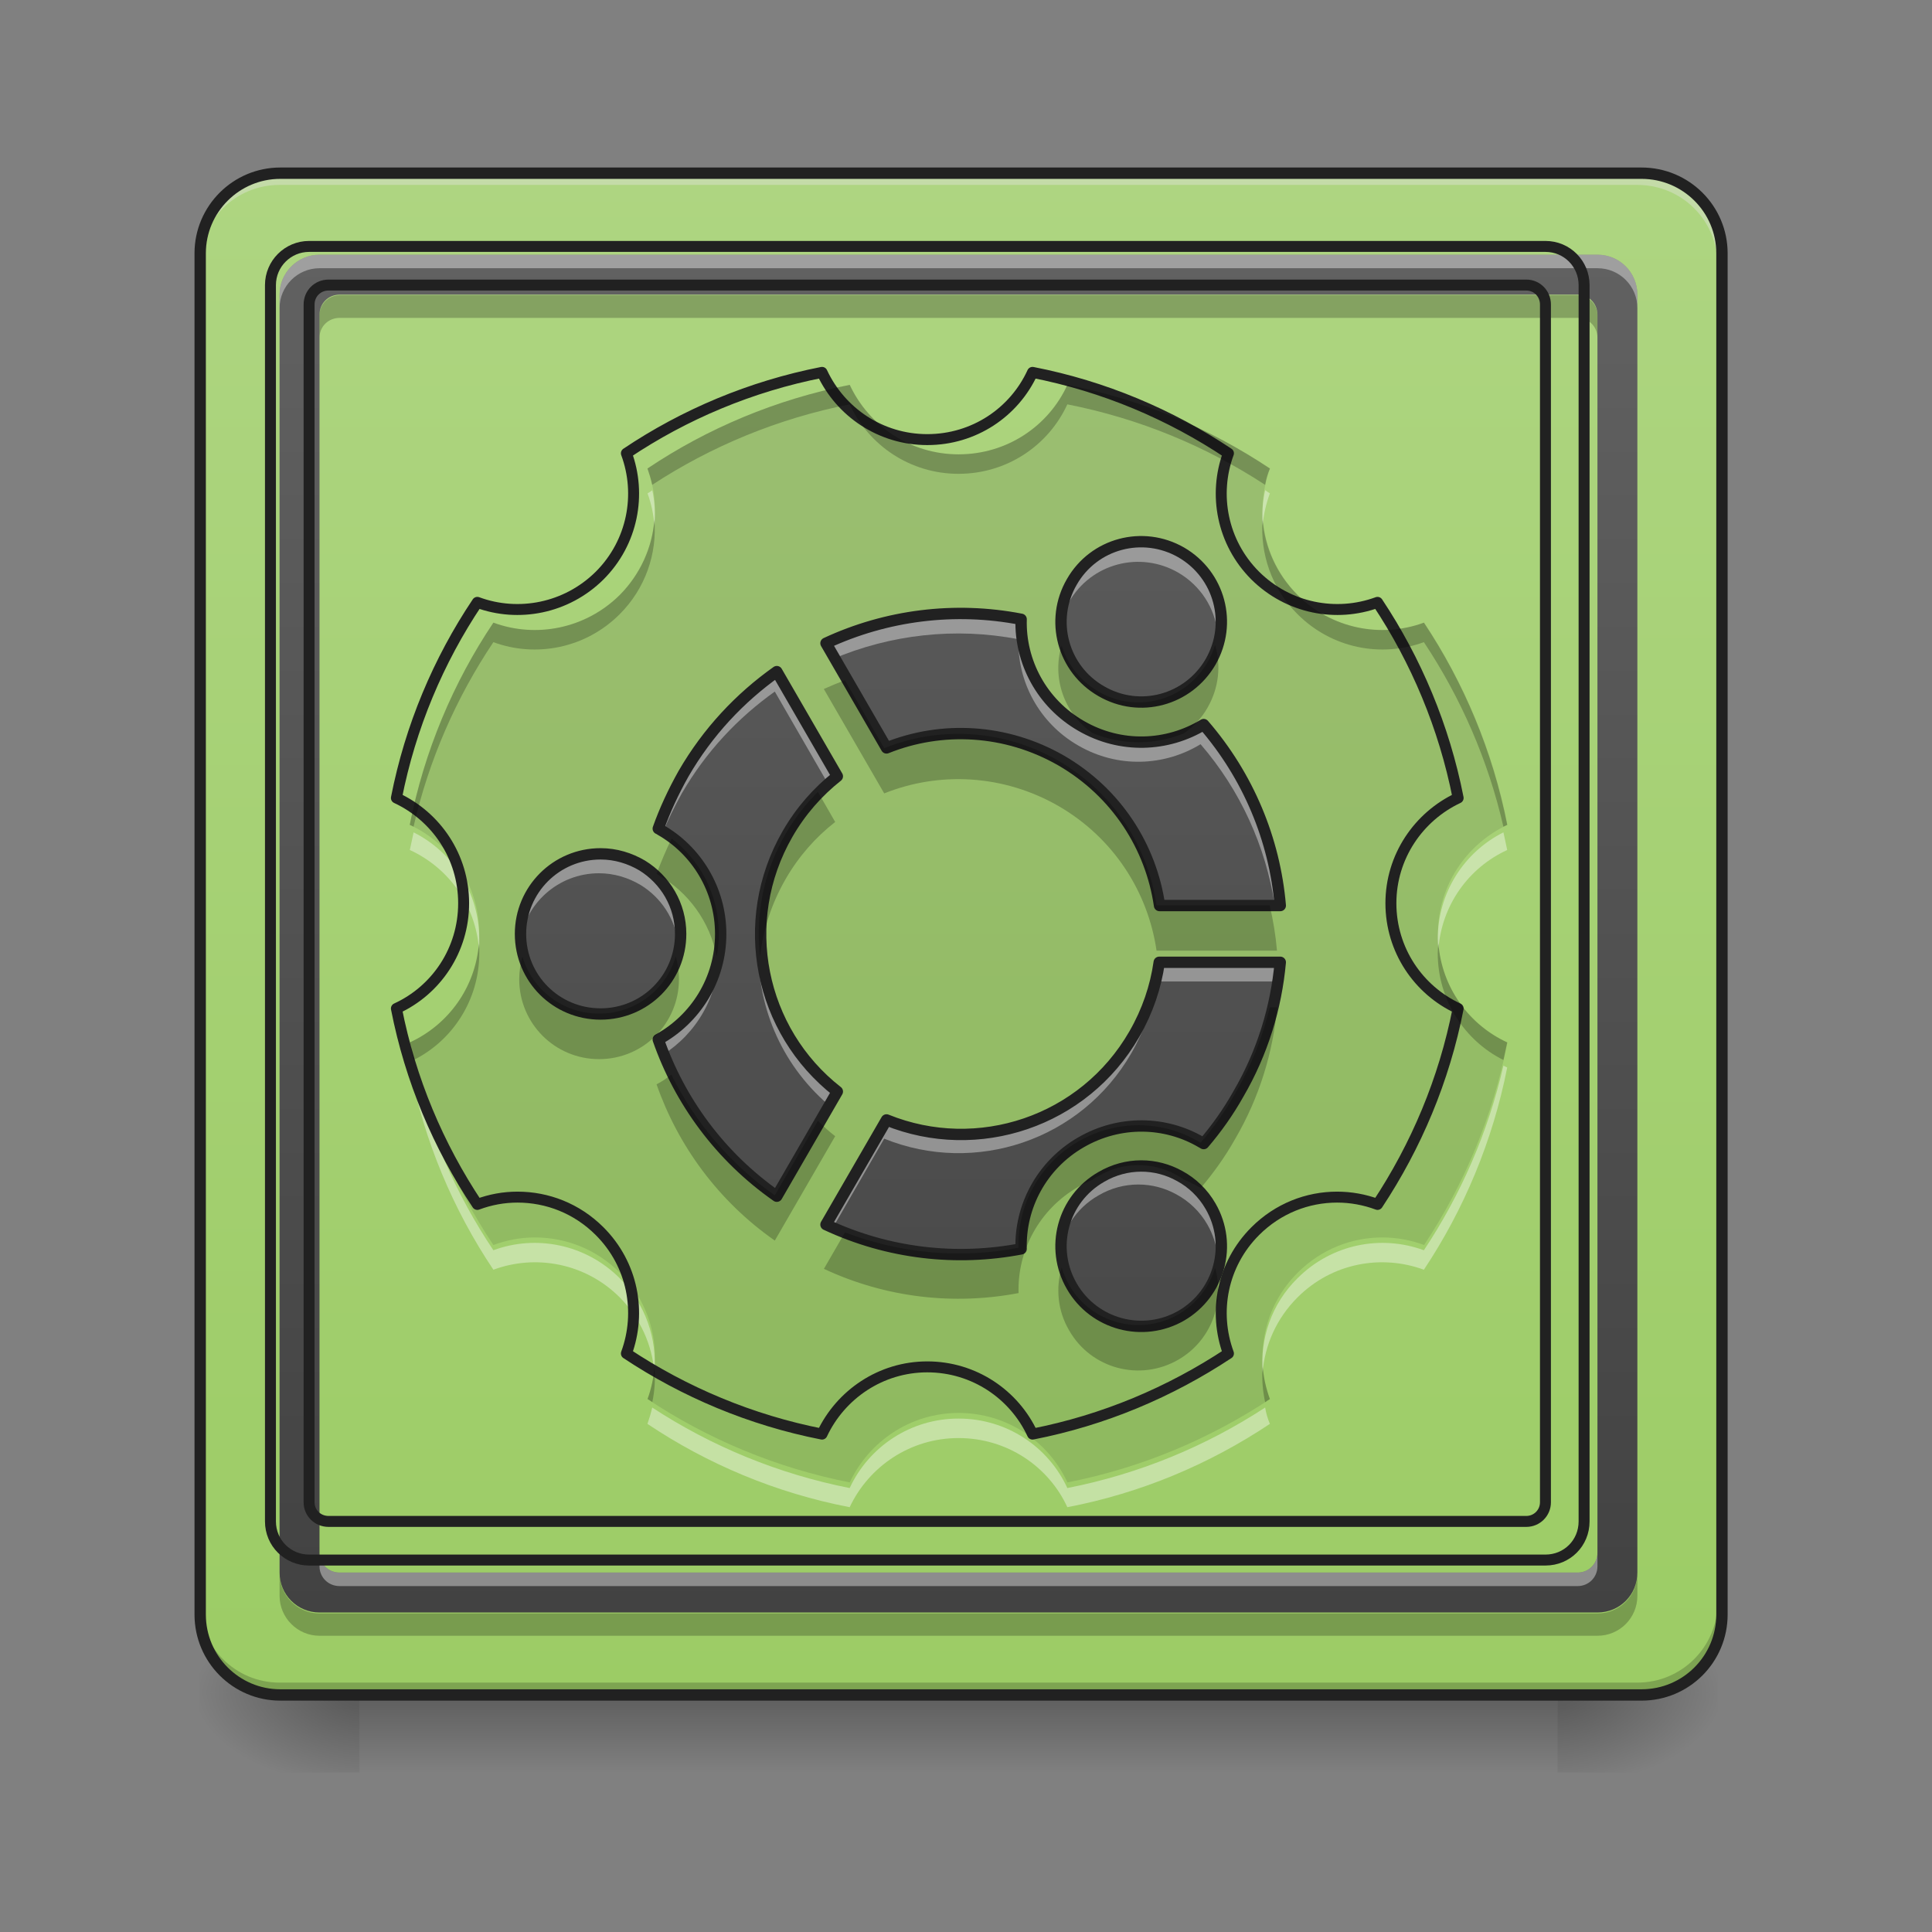 <svg height="24" viewBox="0 0 24 24" width="24" xmlns="http://www.w3.org/2000/svg" xmlns:xlink="http://www.w3.org/1999/xlink"><rect x="0" y="0" width="24" height="24" fill="#808080" stroke="none"/><linearGradient id="a" gradientUnits="userSpaceOnUse" x1="11.907" x2="11.907" y1="21.025" y2="22.018"><stop offset="0" stop-opacity=".275"/><stop offset="1" stop-opacity="0"/></linearGradient><linearGradient id="b"><stop offset="0" stop-opacity=".314"/><stop offset=".222" stop-opacity=".275"/><stop offset="1" stop-opacity="0"/></linearGradient><radialGradient id="c" cx="450.909" cy="189.579" gradientTransform="matrix(0 -.059 -.105 -0 39.098 47.696)" gradientUnits="userSpaceOnUse" r="21.167" xlink:href="#b"/><radialGradient id="d" cx="450.909" cy="189.579" gradientTransform="matrix(-0 .059 .105 0 -15.283 -5.646)" gradientUnits="userSpaceOnUse" r="21.167" xlink:href="#b"/><radialGradient id="e" cx="450.909" cy="189.579" gradientTransform="matrix(-0 -.059 .105 -0 -15.283 47.696)" gradientUnits="userSpaceOnUse" r="21.167" xlink:href="#b"/><radialGradient id="f" cx="450.909" cy="189.579" gradientTransform="matrix(0 .059 -.105 0 39.098 -5.646)" gradientUnits="userSpaceOnUse" r="21.167" xlink:href="#b"/><linearGradient id="g" gradientUnits="userSpaceOnUse" x1="7.938" x2="7.938" y1="21.025" y2="2.172"><stop offset="0" stop-color="#9ccc65"/><stop offset="1" stop-color="#aed581"/></linearGradient><linearGradient id="h"><stop offset="0" stop-color="#424242"/><stop offset="1" stop-color="#616161"/></linearGradient><linearGradient id="i" gradientUnits="userSpaceOnUse" x1="8.356" x2="8.356" xlink:href="#h" y1="20.033" y2="3.164"/><linearGradient id="j" gradientUnits="userSpaceOnUse" x1="11.907" x2="11.907" xlink:href="#h" y1="21.025" y2="2.172"/><path d="m4.465 20.953h14.883v1.102h-14.883zm0 0" fill="url(#a)"/><path d="m19.348 21.027h1.988v-.996h-1.988zm0 0" fill="url(#c)"/><path d="m4.465 21.027h-1.984v.992h1.984zm0 0" fill="url(#d)"/><path d="m4.465 21.027h-1.984v-.996h1.984zm0 0" fill="url(#e)"/><path d="m19.348 21.027h1.988v.992h-1.988zm0 0" fill="url(#f)"/><path d="m3.473 2.172h16.867c.551 0 .996.445.996.992v16.867c0 .551-.445.996-.996.996h-16.867c-.547 0-.992-.445-.992-.996v-16.867c0-.547.445-.992.992-.992zm0 0" fill="url(#g)"/><path d="m10.555 4.781c-.914.18-1.766.539-2.512 1.039.195.527.082 1.145-.344 1.57-.426.422-1.043.539-1.57.344-.5.746-.859 1.598-1.039 2.512.512.238.863.754.863 1.352 0 .602-.352 1.117-.863 1.352.18.918.539 1.766 1.039 2.516.168-.062.34-.094.516-.094.383 0 .762.145 1.055.438.426.426.539 1.039.344 1.57.746.496 1.598.855 2.512 1.035.238-.508.754-.863 1.352-.863.602 0 1.117.355 1.352.863.918-.18 1.766-.539 2.516-1.035-.195-.531-.082-1.145.344-1.57.293-.293.672-.438 1.051-.438.176 0 .352.031.52.094.496-.75.855-1.598 1.035-2.516-.508-.234-.863-.75-.863-1.352 0-.598.355-1.113.863-1.352-.18-.914-.539-1.766-1.035-2.512-.531.195-1.145.078-1.57-.344-.426-.426-.539-1.043-.344-1.57-.75-.5-1.598-.859-2.516-1.039-.234.512-.75.863-1.352.863-.598 0-1.113-.352-1.352-.863zm0 0" fill-opacity=".098"/><path d="m3.473 2.172c-.551 0-.992.441-.992.992v.125c0-.551.441-.992.992-.992h16.867c.551 0 .996.441.996.992v-.125c0-.551-.445-.992-.996-.992zm0 0" fill="#e6e6e6" fill-opacity=".392"/><path d="m3.473 21.027c-.551 0-.992-.445-.992-.996v-.121c0 .547.441.992.992.992h16.867c.551 0 .996-.445.996-.992v.121c0 .551-.445.996-.996.996zm0 0" fill-opacity=".196"/><path d="m74.076-168.671h359.799c11.749 0 21.248 9.499 21.248 21.165v359.799c0 11.749-9.499 21.248-21.248 21.248h-359.799c-11.666 0-21.165-9.499-21.165-21.248v-359.799c0-11.666 9.499-21.165 21.165-21.165zm0 0" fill="none" stroke="#212121" stroke-linecap="round" stroke-width="3" transform="matrix(.047 0 0 .047 0 10.079)"/><path d="m3.969 3.164c-.273 0-.496.223-.496.496v15.875c0 .277.223.496.496.496h15.875c.277 0 .496-.219.496-.496v-15.875c0-.273-.219-.496-.496-.496zm.25.496h15.379c.137 0 .246.109.246.25v15.379c0 .137-.109.246-.246.246h-15.379c-.141 0-.25-.109-.25-.246v-15.379c0-.141.109-.25.25-.25zm0 0" fill="url(#i)"/><path d="m3.969 3.164c-.273 0-.496.223-.496.496v.168c0-.273.223-.496.496-.496h15.875c.277 0 .496.223.496.496v-.168c0-.273-.219-.496-.496-.496zm0 16.125v.168c0 .137.109.246.25.246h15.379c.137 0 .246-.109.246-.246v-.168c0 .137-.109.246-.246.246h-15.379c-.141 0-.25-.109-.25-.246zm0 0" fill="#fff" fill-opacity=".392"/><path d="m4.219 3.668c-.141 0-.25.113-.25.25v.277c0-.137.109-.246.25-.246h15.379c.137 0 .246.109.246.246v-.277c0-.137-.109-.25-.246-.25zm-.746 15.879v.277c0 .273.223.496.496.496h15.875c.277 0 .496-.223.496-.496v-.277c0 .273-.219.496-.496.496h-15.875c-.273 0-.496-.223-.496-.496zm0 0" fill-opacity=".235"/><path d="m319.969 255.094c-22.045 0-39.996 17.951-39.996 39.996v1279.878c0 22.36 17.951 39.996 39.996 39.996h1279.878c22.36 0 39.996-17.636 39.996-39.996v-1279.878c0-22.045-17.636-39.996-39.996-39.996zm20.156 39.996h1239.882c11.023 0 19.841 8.818 19.841 20.156v1239.882c0 11.023-8.818 19.841-19.841 19.841h-1239.882c-11.338 0-20.156-8.818-20.156-19.841v-1239.882c0-11.338 8.818-20.156 20.156-20.156zm0 0" fill="none" stroke="#212121" stroke-linecap="round" stroke-width="11.339" transform="scale(.012)"/><path d="m14.637 6.871c-.477-.273-1.082-.113-1.355.363-.277.477-.113 1.082.363 1.355.477.277 1.078.113 1.355-.363.273-.477.113-1.078-.363-1.355zm-1.984.828c-.824-.16-1.672-.051-2.418.297l.75 1.297c.68-.273 1.477-.238 2.164.156.688.398 1.113 1.07 1.219 1.797h1.496c-.07-.82-.398-1.605-.949-2.242-.449.273-1.027.301-1.52.016-.488-.281-.758-.797-.742-1.32zm-3.027.648c-.457.324-.855.746-1.156 1.266-.125.223-.23.449-.312.68.012.004.02.012.027.016.445.254.746.738.746 1.289 0 .566-.312 1.055-.773 1.309.266.762.766 1.449 1.469 1.941l.75-1.297c-.961-.75-1.242-2.105-.617-3.191.164-.285.375-.523.617-.715zm6.238 3.602h-1.5c-.043.305-.145.605-.309.891-.625 1.086-1.941 1.52-3.07 1.062l-.75 1.297c.777.363 1.621.453 2.418.301-.016-.523.254-1.039.742-1.32.48-.277 1.047-.262 1.492 0 .008.004.016.008.027.016.16-.188.305-.391.43-.613.301-.516.469-1.074.52-1.633zm-7.906-1.199c-.152-.09-.328-.145-.516-.145-.551 0-.992.445-.992.992 0 .551.441.992.992.992.551 0 .992-.441.992-.992 0-.359-.191-.672-.477-.848zm6.66 3.848c-.293-.164-.66-.172-.973.012-.477.273-.641.879-.363 1.355.273.473.879.637 1.355.363.477-.277.637-.883.363-1.355-.094-.164-.23-.293-.383-.375zm0 0" fill="url(#j)"/><path d="m14.117 6.738c-.332.008-.656.184-.836.496-.113.195-.152.414-.125.617.016-.125.055-.254.125-.375.273-.477.879-.637 1.355-.363.281.164.453.441.488.738.047-.383-.133-.773-.488-.98-.164-.094-.344-.137-.52-.133zm-2.242.887c-.566.008-1.129.133-1.641.371l.109.191c.719-.305 1.523-.398 2.309-.246-.016.523.254 1.039.742 1.32.492.285 1.07.258 1.52-.016.496.574.809 1.27.922 2h.027c-.07-.82-.398-1.605-.949-2.242-.449.273-1.027.301-1.52.016-.488-.281-.758-.797-.742-1.32-.258-.051-.52-.074-.777-.074zm-2.25.723c-.457.324-.855.746-1.156 1.266-.125.223-.23.449-.312.68.012.004.02.012.027.016.016.008.031.02.051.031.066-.164.145-.324.234-.484.301-.52.699-.941 1.156-1.266l.656 1.137c.031-.027.062-.055.094-.082zm-2.184 2.258c-.551 0-.992.445-.992.992 0 .043.004.082.008.121.059-.492.477-.871.984-.871.188 0 .363.055.516.145.254.156.43.418.469.73.004-.043.008-.082.008-.125 0-.359-.191-.672-.477-.848-.152-.09-.328-.145-.516-.145zm1.984 1.113c-.035.75.27 1.488.855 1.996l.094-.164c-.582-.453-.914-1.129-.949-1.832zm-.5 0c-.043.516-.34.953-.77 1.188.023.066.047.133.074.199.422-.266.699-.73.699-1.266 0-.039-.004-.078-.004-.121zm5.438.23c-.043.305-.145.605-.309.891-.625 1.086-1.941 1.52-3.07 1.062l-.75 1.297c.039.016.074.031.113.051l.637-1.105c1.129.457 2.445.023 3.07-1.062.164-.285.266-.586.309-.891h1.473c.012-.078.02-.16.027-.242zm-.227 2.523c-.168 0-.336.047-.492.137-.355.203-.539.594-.488.98.035-.301.207-.578.488-.738.312-.184.68-.176.973-.012.152.082.289.211.383.375.066.117.109.246.125.375.027-.207-.012-.426-.125-.617-.094-.164-.23-.293-.383-.375-.145-.082-.312-.125-.48-.125zm0 0" fill="#fff" fill-opacity=".392"/><path d="m312.22-68.431c-10.166-5.833-23.081-2.416-28.914 7.749-5.916 10.166-2.416 23.081 7.749 28.914 10.166 5.916 22.998 2.416 28.914-7.749 5.833-10.166 2.416-22.998-7.749-28.914zm-42.329 17.665c-17.582-3.416-35.663-1.083-51.578 6.333l15.998 27.664c14.499-5.833 31.497-5.083 46.162 3.333 14.665 8.499 23.748 22.831 25.998 38.33h31.914c-1.5-17.498-8.499-34.247-20.248-47.829-9.582 5.833-21.915 6.416-32.414.333-10.416-5.999-16.165-16.998-15.832-28.164zm-64.577 13.832c-9.749 6.916-18.248 15.915-24.664 26.997-2.666 4.75-4.916 9.582-6.666 14.499.25.083.417.25.583.333 9.499 5.416 15.915 15.748 15.915 27.497 0 12.082-6.666 22.498-16.498 27.914 5.666 16.248 16.332 30.914 31.33 41.413l15.998-27.664c-20.498-15.998-26.497-44.912-13.165-68.077 3.5-6.083 7.999-11.166 13.165-15.249zm133.071 76.826h-31.997c-.917 6.499-3.083 12.915-6.583 18.998-13.332 23.164-41.413 32.414-65.494 22.665l-15.998 27.664c16.582 7.749 34.58 9.666 51.578 6.416-.333-11.166 5.416-22.165 15.832-28.164 10.249-5.916 22.331-5.583 31.83 0 .167.083.333.167.583.333 3.416-4 6.499-8.333 9.166-13.082 6.416-10.999 9.999-22.914 11.082-34.83zm-168.651-25.581c-3.25-1.916-6.999-3.083-10.999-3.083-11.749 0-21.165 9.499-21.165 21.165 0 11.749 9.416 21.165 21.165 21.165s21.165-9.416 21.165-21.165c0-7.666-4.083-14.332-10.166-18.082zm142.07 82.075c-6.249-3.5-14.082-3.666-20.748.25-10.166 5.833-13.665 18.748-7.749 28.914 5.833 10.082 18.748 13.582 28.914 7.749 10.166-5.916 13.582-18.832 7.749-28.914-2-3.5-4.916-6.249-8.166-7.999zm0 0" fill="none" stroke="#212121" stroke-linecap="round" stroke-linejoin="round" stroke-width="3" transform="matrix(.047 0 0 .047 0 10.079)"/><path d="m10.555 18.723c-.914-.176-1.766-.535-2.512-1.035.023-.066.043-.133.059-.203.734.48 1.562.824 2.453 1 .238-.512.754-.863 1.352-.863.602 0 1.117.352 1.352.863.895-.176 1.723-.52 2.457-1 .012.07.031.137.059.203-.75.5-1.598.859-2.516 1.035-.234-.508-.75-.859-1.352-.859-.598 0-1.113.352-1.352.859zm-2.426-1.672c-.027-.34-.172-.672-.43-.934-.426-.426-1.043-.539-1.57-.344-.5-.746-.859-1.598-1.039-2.512.02-.008.035-.016.047-.023.191.832.531 1.605.992 2.293.527-.195 1.145-.078 1.57.348.32.32.465.75.43 1.172zm7.555 0c-.031-.422.109-.852.434-1.172.426-.426 1.039-.543 1.57-.348.457-.688.797-1.461.988-2.293.016.008.031.016.047.023-.18.914-.539 1.766-1.035 2.512-.531-.195-1.145-.082-1.57.344-.262.262-.406.594-.434.934zm-9.734-5.262c-.043-.551-.383-1.012-.859-1.23.016-.074.031-.148.047-.219.484.242.816.746.816 1.328 0 .039 0 .082-.004.121zm11.918 0c-.004-.039-.008-.082-.008-.121 0-.582.332-1.086.816-1.328.016.07.031.145.047.219-.477.219-.812.68-.855 1.23zm-9.738-5.262c-.012-.137-.039-.27-.086-.398.02-.012.039-.023.059-.039.031.145.039.289.027.438zm7.555 0c-.012-.148 0-.293.031-.438.02.016.039.027.059.039-.047.129-.078.262-.09.398zm0 0" fill="#fff" fill-opacity=".392"/><path d="m850.942 385.475c-73.694 14.487-142.349 43.46-202.5 83.772 15.747 42.516 6.614 92.275-27.714 126.602-34.327 34.013-84.086 43.46-126.602 27.714-40.311 60.152-69.285 128.807-83.772 202.5 41.256 19.211 69.6 60.782 69.6 108.966 0 48.499-28.344 90.07-69.6 108.966 14.487 74.009 43.46 142.349 83.772 202.815 13.542-5.039 27.399-7.558 41.571-7.558 30.863 0 61.411 11.652 85.031 35.272 34.327 34.327 43.46 83.772 27.714 126.602 60.152 39.996 128.807 68.97 202.5 83.457 19.211-40.941 60.782-69.6 108.966-69.6 48.499 0 90.07 28.659 108.966 69.6 74.009-14.487 142.349-43.46 202.815-83.457-15.747-42.831-6.614-92.275 27.714-126.602 23.62-23.62 54.168-35.272 84.716-35.272 14.172 0 28.344 2.519 41.886 7.558 39.996-60.467 68.97-128.807 83.457-202.815-40.941-18.896-69.6-60.467-69.6-108.966 0-48.184 28.659-89.755 69.6-108.966-14.487-73.694-43.46-142.349-83.457-202.5-42.831 15.747-92.275 6.299-126.602-27.714-34.327-34.327-43.46-84.086-27.714-126.602-60.467-40.311-128.807-69.285-202.815-83.772-18.896 41.256-60.467 69.6-108.966 69.6-48.184 0-89.755-28.344-108.966-69.6zm0 0" fill="none" stroke="#212121" stroke-linecap="round" stroke-linejoin="round" stroke-width="11.339" transform="scale(.012)"/><g fill-opacity=".235"><path d="m10.555 4.781c-.914.18-1.766.539-2.512 1.039.023.066.043.133.059.203.734-.48 1.562-.824 2.453-1 .238.512.754.863 1.352.863.602 0 1.117-.352 1.352-.863.895.176 1.723.52 2.457 1 .012-.07.031-.137.059-.203-.75-.5-1.598-.859-2.516-1.039-.234.512-.75.863-1.352.863-.598 0-1.113-.352-1.352-.863zm-2.426 1.676c-.027.34-.172.672-.43.934-.426.422-1.043.539-1.57.344-.5.746-.859 1.598-1.039 2.512.02.008.035.016.047.023.191-.832.531-1.605.992-2.293.527.195 1.145.078 1.57-.348.32-.32.465-.754.43-1.172zm7.555 0c-.031.418.109.852.434 1.172.426.426 1.039.543 1.57.348.457.688.797 1.461.988 2.293.016-.008.031-.016.047-.023-.18-.914-.539-1.766-1.035-2.512-.531.195-1.145.078-1.57-.344-.262-.262-.406-.594-.434-.934zm-9.734 5.262c-.043.551-.383 1.012-.859 1.23.016.074.031.148.047.219.484-.242.816-.746.816-1.328 0-.039 0-.082-.004-.121zm11.918 0c-.004.039-.008.082-.008.121 0 .582.332 1.086.816 1.328.016-.07.031-.145.047-.219-.477-.219-.812-.68-.855-1.23zm-9.738 5.262c-.012.137-.039.27-.086.398.02.012.039.023.059.039.031-.145.039-.289.027-.438zm7.555 0c-.012.148 0 .293.031.438.02-.016.039-.027.059-.039-.047-.129-.078-.262-.09-.398zm0 0"/><path d="m15.094 8.012c-.023.074-.055.148-.094.215-.277.477-.879.641-1.355.363-.23-.133-.387-.34-.457-.574-.121.402.027.844.383 1.09.375.156.781.148 1.137.004.117-.082.219-.188.293-.32.141-.246.168-.523.094-.777zm-4.598.438c-.09.035-.176.07-.262.109l.75 1.297c.68-.273 1.477-.238 2.164.156.688.398 1.113 1.07 1.219 1.797h1.496c-.016-.188-.047-.375-.09-.562h-1.406c-.105-.727-.531-1.398-1.219-1.797-.688-.395-1.484-.43-2.164-.156zm-.336 1.387c-.152.152-.289.328-.402.523-.277.48-.375 1.012-.316 1.523.035-.328.141-.656.316-.961.164-.285.375-.523.617-.711zm-1.816.578c-.07.145-.133.293-.188.441.012.004.02.012.027.016.367.211.637.578.719 1.008.02-.09.027-.184.027-.281 0-.484-.23-.91-.586-1.184zm.051 1.465c-.121.414-.5.711-.953.711s-.832-.297-.953-.711c-.023.09-.039.184-.039.285 0 .547.441.992.992.992.551 0 .992-.445.992-.992 0-.102-.016-.195-.039-.285zm7.379.633c-.09.367-.23.727-.43 1.07-.125.223-.27.426-.43.613-.008-.008-.02-.012-.027-.016-.445-.262-1.012-.277-1.492 0-.488.281-.758.797-.742 1.32-.707.137-1.453.078-2.156-.191l-.262.453c.777.363 1.621.453 2.418.301-.016-.523.254-1.039.742-1.32.059-.035.117-.062.176-.086.023-.02.047-.035.074-.047.312-.184.68-.176.973-.012.031.016.062.035.09.055.062.027.121.055.18.09.008.004.02.008.027.016.16-.188.305-.391.43-.613.301-.516.469-1.074.52-1.633zm-7.434.836c-.059.047-.117.086-.184.121.266.762.766 1.449 1.469 1.941l.75-1.297c-.078-.059-.148-.125-.215-.191l-.535.926c-.562-.395-.996-.914-1.285-1.5zm4.848 2.398c-.074.254-.051.535.094.781.273.477.879.637 1.355.363.406-.234.582-.711.457-1.141-.07.234-.227.445-.457.578-.477.273-1.082.109-1.355-.363-.039-.07-.07-.145-.094-.219zm0 0"/></g></svg>
